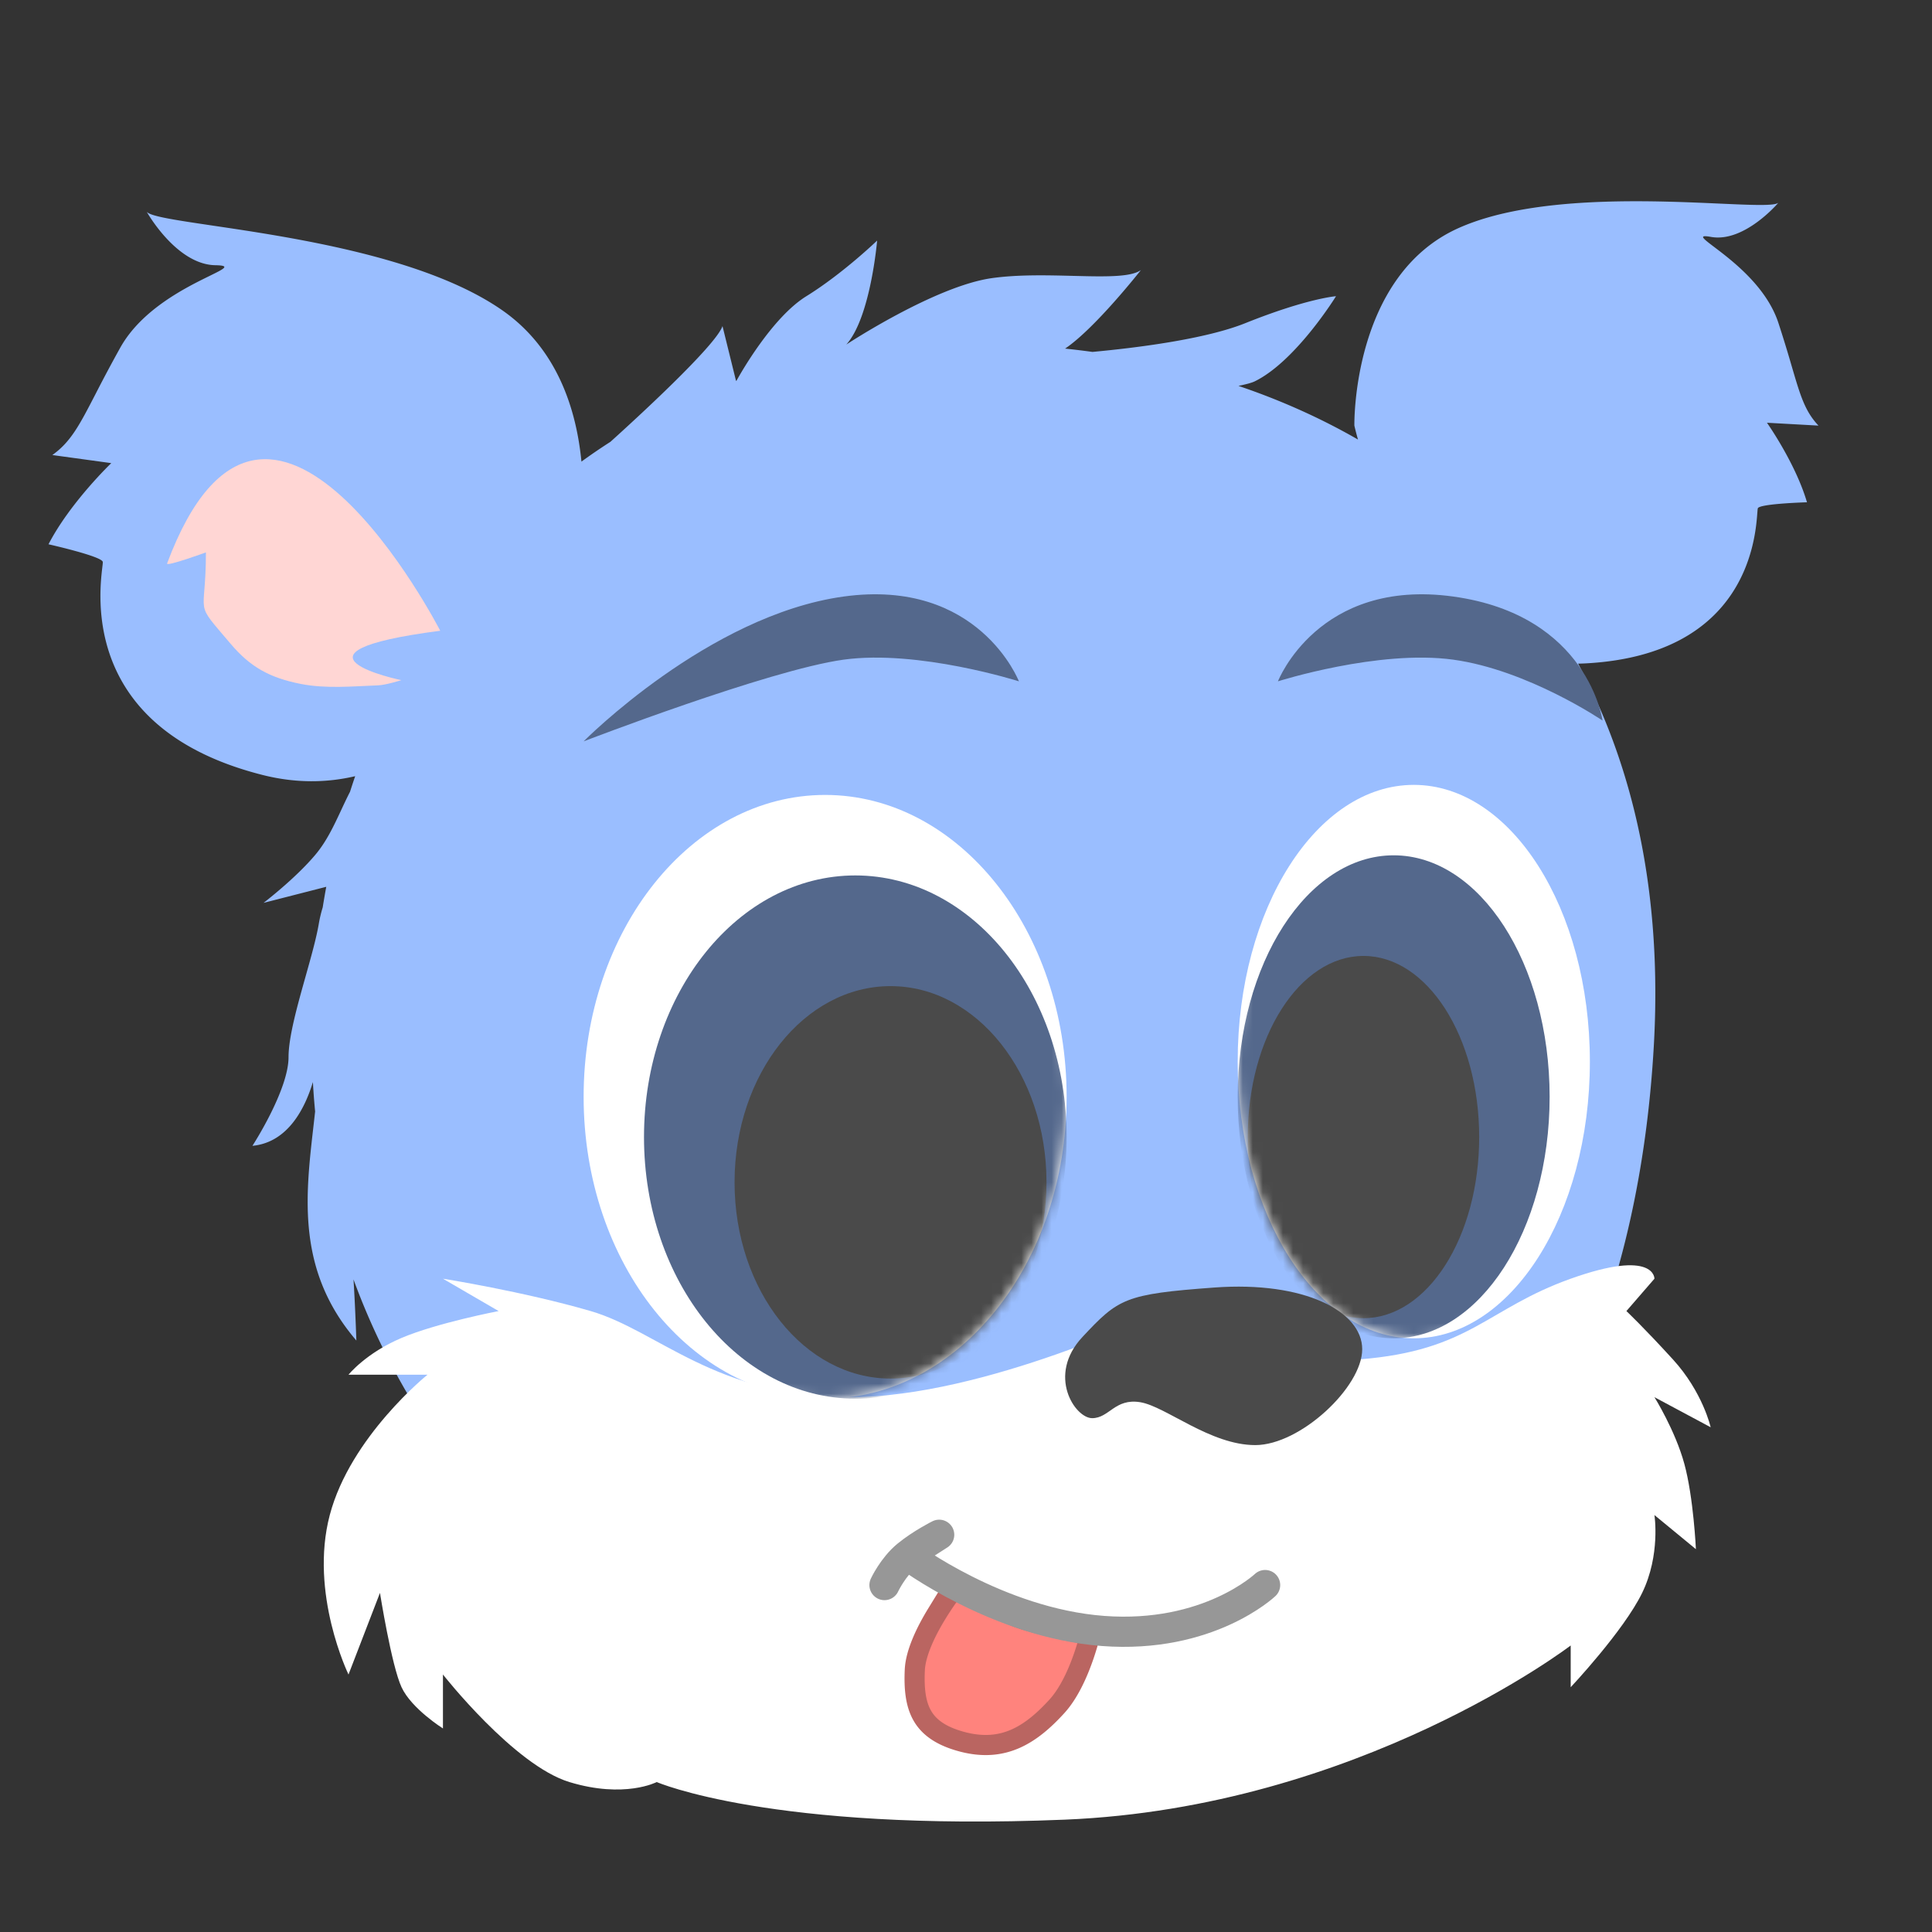 <svg xmlns="http://www.w3.org/2000/svg" width="192" height="192" fill="none"><rect width="100%" height="100%" fill="#333333" stroke="none"/><path fill="#9ABEFF" fill-rule="evenodd" d="M134.596 42.297s-.286-14.882 10.366-19.637c7.302-3.26 18.957-2.738 25.954-2.425 3.209.143 5.438.243 5.817-.086 0 0-3.368 3.981-6.688 3.396-1.316-.232-.847.124.322 1.01 1.779 1.349 5.18 3.926 6.366 7.527a128.68 128.68 0 0 1 1.329 4.324c.857 2.92 1.31 4.468 2.657 5.89l-5.121-.284s2.835 4.01 3.978 7.904c0 0-4.645.135-4.88.587-.022.043-.035.213-.056.485-.192 2.546-1.059 14.046-16.986 14.934-.279.016-.555.025-.827.028 5.591 10.327 8.377 23.047 7.528 37.978-2.552 44.892-28.877 70-64.5 70-28.123 0-54.757-19.533-64.724-46.781.081 1.286.184 3.182.284 6.073-5.914-6.898-5.076-14.204-4.275-21.194.06-.526.12-1.05.177-1.571a67.144 67.144 0 0 1-.22-2.922c-.742 2.444-2.395 5.994-6.011 6.338 0 0 3.589-5.529 3.589-8.813 0-1.994.875-5.109 1.703-8.052.535-1.903 1.05-3.735 1.294-5.144a12.93 12.93 0 0 1 .398-1.683c.11-.687.227-1.37.353-2.05l-6.232 1.597s3.196-2.437 5.186-4.827c1.087-1.304 1.811-2.855 2.535-4.406.284-.608.567-1.215.873-1.807.165-.52.336-1.037.512-1.55-2.827.663-5.899.714-9.2-.12-17.82-4.508-16.273-17.706-15.93-20.628.037-.312.06-.507.043-.561-.166-.562-5.39-1.737-5.39-1.737 2.15-4.154 6.238-8.065 6.238-8.065l-5.855-.804c1.835-1.313 2.689-2.964 4.3-6.08a148.13 148.13 0 0 1 2.454-4.598c2.133-3.813 6.546-5.98 8.856-7.115 1.516-.745 2.126-1.044.586-1.071-3.885-.068-6.818-5.312-6.818-5.312.356.455 2.9.833 6.561 1.376 7.983 1.184 21.281 3.157 28.824 8.45 5.453 3.826 7.32 9.875 7.817 15.003a58.462 58.462 0 0 1 2.88-1.966c2.495-2.25 10.472-9.553 11.138-11.5l1.344 5.442.049-.017c.371-.674 3.53-6.285 6.94-8.395 3.63-2.247 7.034-5.53 7.034-5.53s-.645 7.65-3.064 10.333c0 0 8.778-5.79 14.45-6.598 2.576-.366 5.495-.292 8.085-.227 3.115.08 5.754.146 6.745-.58 0 0-4.545 5.797-7.536 7.807.913.097 1.82.207 2.719.33 4.348-.403 11.193-1.255 15.186-2.856 6.183-2.478 9.019-2.68 9.019-2.68s-3.986 6.463-8.081 8.463c-.282.138-.833.288-1.614.45 4.208 1.424 8.181 3.205 11.878 5.331a27.721 27.721 0 0 1-.359-1.384Z" clip-rule="evenodd"/><path fill="#fff" fill-rule="evenodd" d="M115.54 130.292s-17.66 8.557-31.047 8.557c-13.386 0-19.07-6.601-25.794-8.557-6.724-1.956-14.68-3.216-14.68-3.216l5.535 3.216s-6.102 1.167-9.65 2.671c-3.547 1.503-5.27 3.653-5.27 3.653h7.852s-7.66 6.152-9.714 13.947c-2.054 7.796 1.862 15.849 1.862 15.849l3.127-8.113s1.147 7.229 2.144 9.375c.997 2.146 4.115 4.097 4.115 4.097v-5.359s7.077 9.018 12.564 10.686c5.487 1.668 8.682 0 8.682 0s11.324 4.939 40.55 3.737c29.225-1.203 50.278-17.309 50.278-17.309v4.148s5.263-5.592 7.102-9.375c1.84-3.783 1.22-7.736 1.22-7.736l4.121 3.392s-.235-5.13-1.147-8.472c-.912-3.343-2.974-6.634-2.974-6.634l5.588 2.99s-.779-3.488-3.754-6.746c-2.975-3.257-4.62-4.801-4.62-4.801l2.786-3.216s.088-3.004-8.322 0c-8.409 3.004-9.988 7.145-20.995 8.017-11.007.873-19.559-4.801-19.559-4.801Z" clip-rule="evenodd"/><path fill="#fff" fill-rule="evenodd" d="M82 139c13.255 0 24-13.431 24-30 0-16.569-10.745-30-24-30s-24 13.431-24 30c0 16.569 10.745 30 24 30Z" clip-rule="evenodd"/><mask id="a" width="48" height="60" x="58" y="79" maskUnits="userSpaceOnUse" style="mask-type:luminance"><path fill="#fff" fill-rule="evenodd" d="M82 139c13.255 0 24-13.431 24-30 0-16.569-10.745-30-24-30s-24 13.431-24 30c0 16.569 10.745 30 24 30Z" clip-rule="evenodd"/></mask><g fill-rule="evenodd" clip-rule="evenodd" mask="url(#a)"><path fill="#54688C" d="M85 139c11.598 0 21-11.641 21-26 0-14.36-9.402-26-21-26s-21 11.64-21 26c0 14.359 9.402 26 21 26Z"/><path fill="#4A4A4A" d="M88.5 137c8.56 0 15.5-8.73 15.5-19.5S97.06 98 88.5 98c-8.56 0-15.5 8.73-15.5 19.5S79.94 137 88.5 137Z"/></g><path fill="#fff" fill-rule="evenodd" d="M140.5 133c-9.665 0-17.5-12.312-17.5-27.5S130.835 78 140.5 78 158 90.312 158 105.5s-7.835 27.5-17.5 27.5Z" clip-rule="evenodd"/><mask id="b" width="35" height="55" x="123" y="78" maskUnits="userSpaceOnUse" style="mask-type:luminance"><path fill="#fff" fill-rule="evenodd" d="M140.5 133c-9.665 0-17.5-12.312-17.5-27.5S130.835 78 140.5 78 158 90.312 158 105.5s-7.835 27.5-17.5 27.5Z" clip-rule="evenodd"/></mask><g fill-rule="evenodd" clip-rule="evenodd" mask="url(#b)"><path fill="#54688C" d="M138.5 133c-8.56 0-15.5-10.745-15.5-24s6.94-24 15.5-24c8.56 0 15.5 10.745 15.5 24s-6.94 24-15.5 24Z"/><path fill="#4A4A4A" d="M135.5 131c-6.351 0-11.5-8.059-11.5-18s5.149-18 11.5-18 11.5 8.059 11.5 18-5.149 18-11.5 18Z"/></g><path fill="#54688C" fill-rule="evenodd" d="M58 73.676s18.409-7.095 25.836-8.12c7.427-1.024 17.423 2.154 17.423 2.154s-3.99-10.28-17.423-8.427C70.402 61.136 58 73.676 58 73.676Zm101.26-2.068s-7.41-5.027-14.838-6.052C136.995 64.532 127 67.71 127 67.71s3.989-10.28 17.422-8.427c13.434 1.853 14.838 12.325 14.838 12.325Z" clip-rule="evenodd"/><path fill="#4A4A4A" fill-rule="evenodd" d="M120.693 127.952c8.926-.651 14.682 2.368 14.682 6.133s-6.155 9.527-10.629 9.527c-4.474 0-8.891-3.843-11.424-4.261-2.532-.418-3.08 1.585-4.785 1.585-1.704 0-4.536-4.254-.959-8.074 3.576-3.821 4.19-4.258 13.115-4.91Z" clip-rule="evenodd"/><path fill="#FFD6D4" fill-rule="evenodd" d="M16.606 55.993c-.135.36 3.859-1.098 3.859-1.098 0 6.674-1.321 4.625 2.468 9.1 1.951 2.304 3.894 3.369 6.958 3.973 2.511.495 5.12.237 7.677.141.79-.03 2.318-.515 2.318-.515s-13.102-2.71 3.864-4.91c0 0-17.15-33.412-27.144-6.691Z" clip-rule="evenodd"/><path fill="#FF837D" stroke="#BA6561" stroke-width="2" d="M106.126 162.057c.85.178 1.624.325 2.203.431-.139.54-.341 1.258-.613 2.05-.594 1.737-1.481 3.717-2.676 5.029-1.297 1.424-2.632 2.576-4.145 3.237-1.484.648-3.203.853-5.34.274-2.167-.588-3.297-1.512-3.912-2.604-.64-1.137-.82-2.622-.73-4.524.08-1.684 1.099-3.812 2.214-5.627a31.905 31.905 0 0 1 1.661-2.434c.414.201.977.471 1.615.772 1.334.628 3.016 1.398 4.364 1.941 1.412.569 3.593 1.086 5.359 1.455Z"/><path stroke="#979797" stroke-linecap="round" stroke-linejoin="round" stroke-width="3" d="M125.725 157.522s-5.634 5.349-16.107 4.561c-10.472-.787-19.457-7.528-19.457-7.528l3.174-2.032s-1.753.874-3.174 2.032c-1.421 1.159-2.261 2.967-2.261 2.967"/></svg>